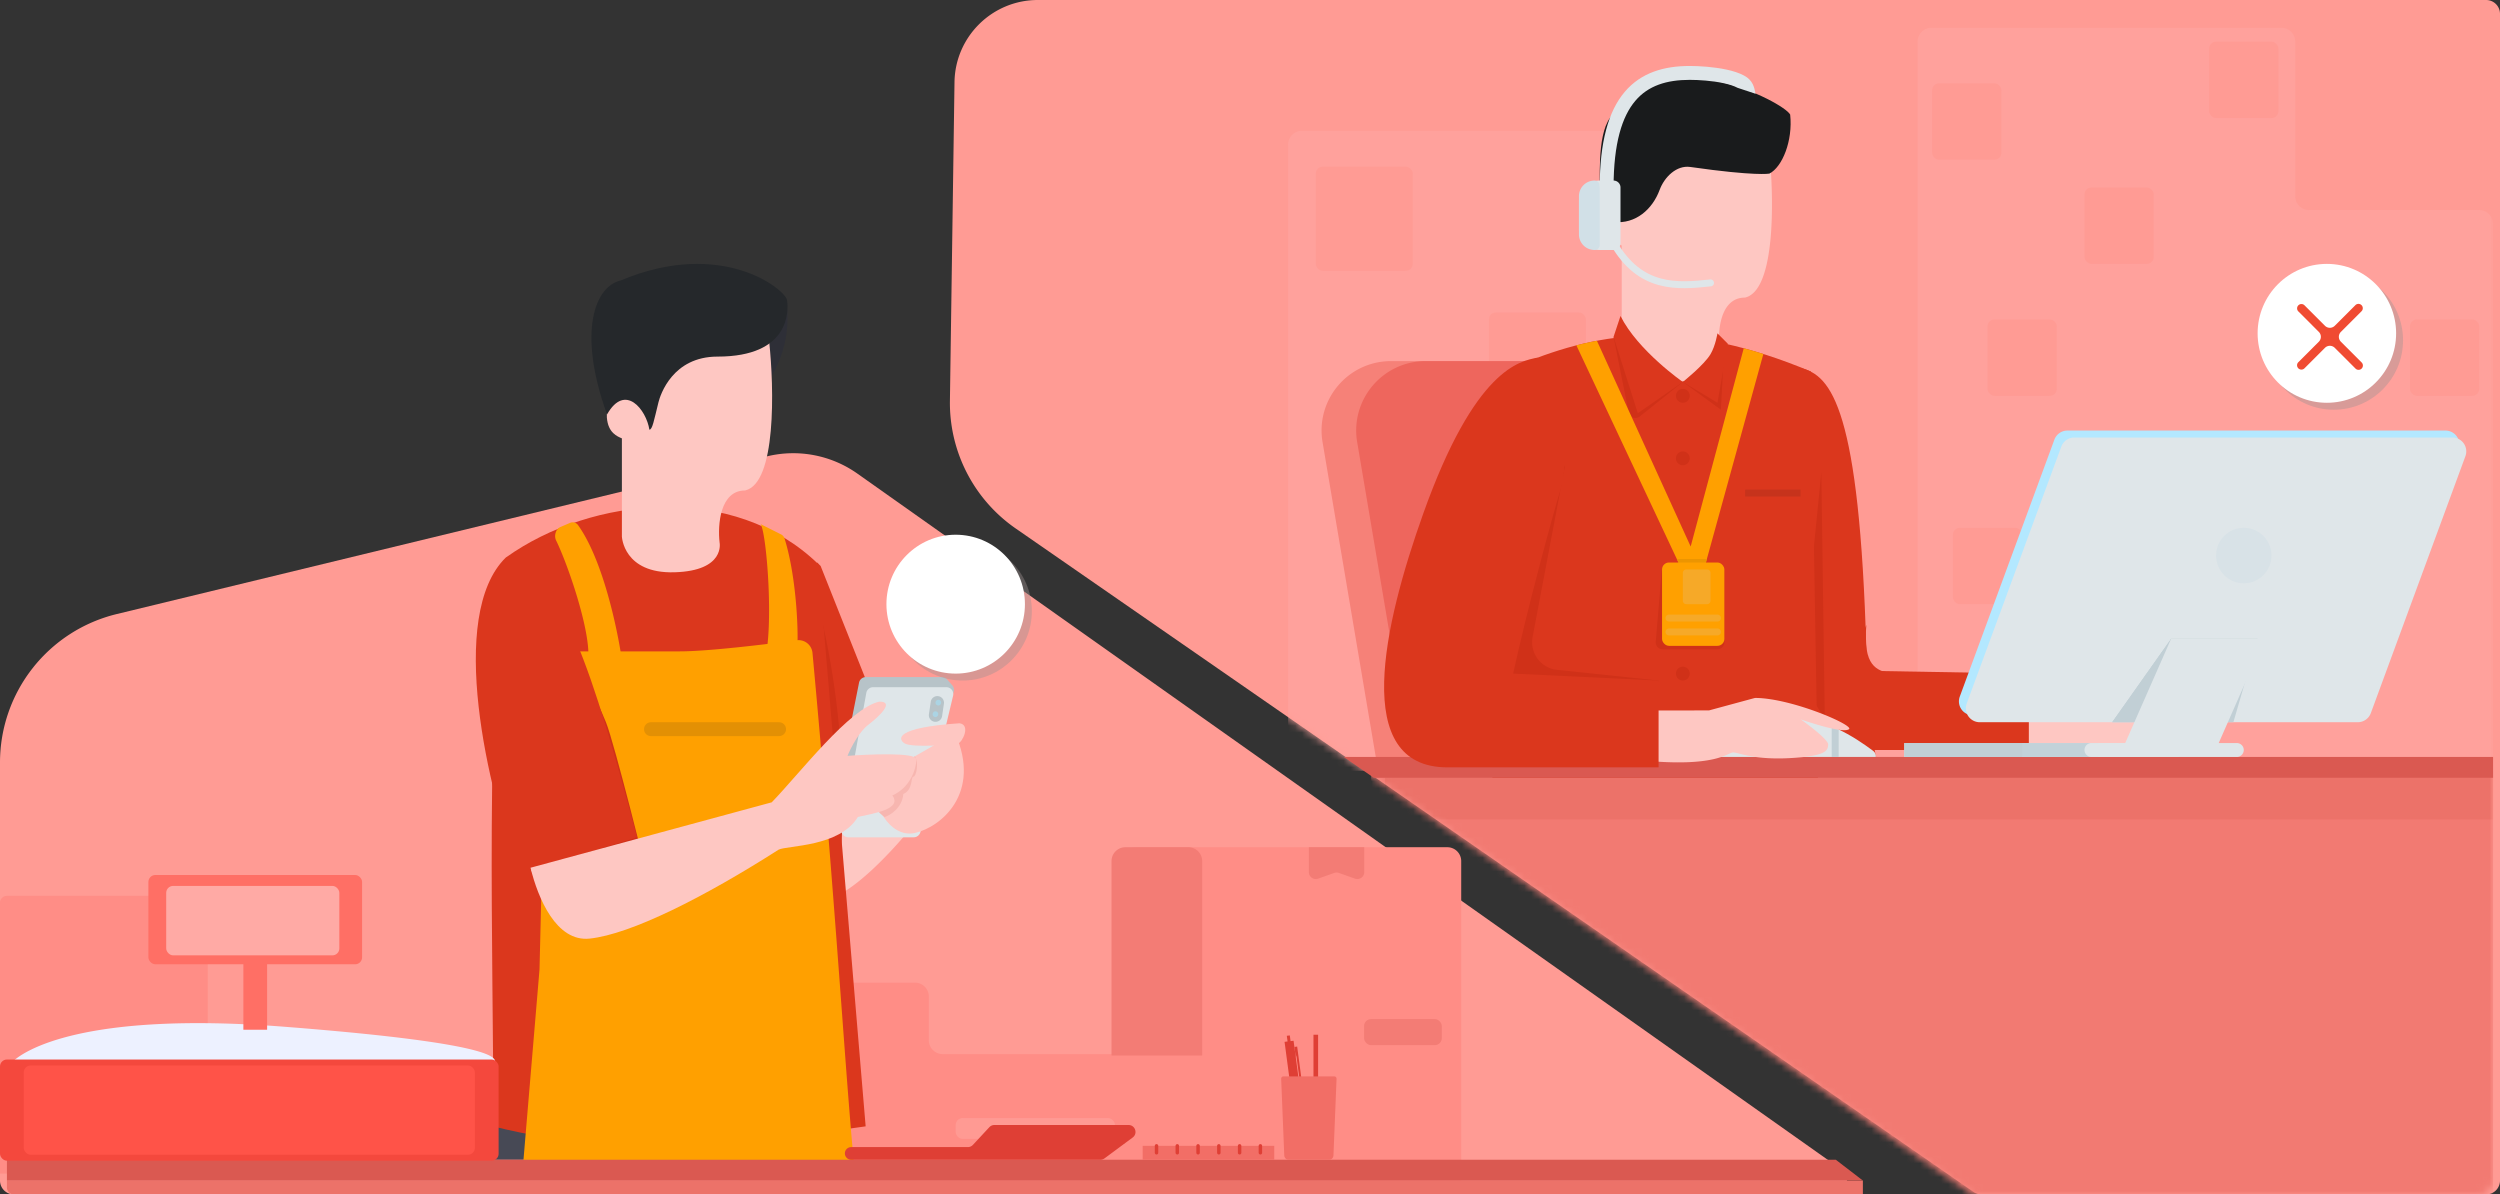 <svg xmlns="http://www.w3.org/2000/svg" width="360" height="172" fill="none" viewBox="0 0 360 172">
    <rect x="0" y="0" width="360" height="172" fill="#333333" stroke="none"/>
    <path fill="#FF9B94" d="M284.195 171.644L146.26 76.1a22 22 0 0 1-9.471-18.4l.659-45.872C137.542 5.268 142.886 0 149.447 0H358a2 2 0 0 1 2 2v168a2 2 0 0 1-2 2h-72.666a2 2 0 0 1-1.139-.356z"/>
    <mask id="a" width="224" height="192" x="136" y="-20" maskUnits="userSpaceOnUse">
        <path fill="#FF9B94" d="M283.533 171.642L137.487 70.026a2.001 2.001 0 0 1-.858-1.658l.701-86.384a2 2 0 0 1 2-1.984h217.673a2 2 0 0 1 2 2v188a2 2 0 0 1-2 2h-72.328c-.408 0-.807-.125-1.142-.358z"/>
    </mask>
    <g mask="url(#a)">
        <path fill="#FFA39D" d="M187.485 111h169.518a2 2 0 0 0 2-2V32.25a2 2 0 0 0-2-2h-24.488a2 2 0 0 1-2-2V6a2 2 0 0 0-2-2h-50.386a2 2 0 0 0-2 2v94.17a2 2 0 0 1-2 2h-32.258a2 2 0 0 1-2-2V20.835a2 2 0 0 0-2-2h-50.386a2 2 0 0 0-2 2V109a2 2 0 0 0 2 2z" opacity=".8"/>
        <rect width="13.961" height="15" x="214.404" y="45" fill="#FF9B94" rx="1"/>
        <path fill="#F27A72" d="M197.452 111h161.551v61H197.452z"/>
        <path fill="#EC7269" d="M199.446 112h159.557v6H199.446z"/>
    </g>
    <path fill="#F68178" d="M190.448 63.667C189.417 57.564 194.12 52 200.309 52h31.021c5.522 0 10 4.477 10 10v39c0 5.523-4.478 10-10 10h-31.191a2 2 0 0 1-1.972-1.667l-7.719-45.666z"/>
    <path fill="#EE665D" d="M195.434 63.667C194.403 57.564 199.106 52 205.294 52h31.021c5.523 0 10 4.477 10 10v39c0 5.523-4.477 10-10 10h-31.19a2 2 0 0 1-1.972-1.667l-7.719-45.666z"/>
    <path fill="#FEC7C2" d="M296.74 108.558c-1.106-.271-3.141 1.683-17.516-1.847l.499-9.711 8.476.5 12.466 3c5.648.807 9.064 4.854 10.294 5.763 1.654 1.225 3.825 3.617 3.674 4.234-.188.772-.376 1.544-7.199.687-6.824-.858-9.588-2.354-10.694-2.626z"/>
    <path fill="#DB371D" d="M257.748 71.5c3.49-16.5 4.025-17 4.025-17-.997 3 .036 25 1.496 42l28.883.5v11h-31.911c-13.962 0-5.984-20-2.493-36.5z"/>
    <path fill="#DB371D" d="M268.753 93.5C267.756 59 263.767 54 259.28 53l-3.491 57.5 14.959 1c0-1.333-1.544-2.407-1.995-18z"/>
    <path fill="#D03118" d="M262.77 103.5l-.499-35.5-2.991 30 3.49 5.5z"/>
    <path fill="#DB371D" d="M218.892 52.5c11.966-5 23.933-6.5 41.883 1l.997 58.5h-46.869l3.989-59.5z"/>
    <path fill="#D03118" d="M247.811 59l-5.484-4 5.983-5.5-.499 9.5zM242.327 55l-9.973-6.5 2.171 10.885a1 1 0 0 0 1.607.585l6.195-4.97zM225.374 67l-18.449 32.5 30.416 3 1.496-4.5-14.631-1.544a4 4 0 0 1-3.51-4.722L225.374 67z"/>
    <path fill="#DFE6E9" d="M269.096 110h-21.783c0-2.573 2.445-7.617 9.972-7 5.637.463 9.587 3.004 12.439 5.115.783.581.348 1.885-.628 1.885z"/>
    <path fill="#DA5951" d="M193.496 109h165.506v3H197.829l-4.333-3z"/>
    <path fill="#FF8D86" d="M183.49 113v55H74.798a2 2 0 0 1-2-2v-29.844a2 2 0 0 1 2-2h26.41a2 2 0 0 1 2 2v8.222a2 2 0 0 0 2 2h27.193V113a2 2 0 0 1 2-2h47.089a2 2 0 0 1 2 2z"/>
    <rect width="11.718" height="4.453" x="168.843" y="140.391" fill="#F37C75" rx="1"/>
    <path fill="#F37C75" d="M161.031 111h7.812v3.079a1 1 0 0 1-1.308.952l-2.291-.74a.994.994 0 0 0-.615 0l-2.291.74a1 1 0 0 1-1.307-.952V111zM130.759 113a2 2 0 0 1 2-2h9.671a2 2 0 0 1 2 2v33.625h-13.671V113z"/>
    <path fill="#FF8D86" d="M23.934 119a1 1 0 0 1 1-1h51.85a1 1 0 0 1 1 1v48h-53.85v-48z"/>
    <path fill="#FF9B94" d="M263.957 172H2a2 2 0 0 1-2-2v-60.197a22 22 0 0 1 16.815-21.38l93.64-22.709a16 16 0 0 1 13.009 2.486l141.648 100.167c1.592 1.126.795 3.633-1.155 3.633z"/>
    <path stroke="#C1CFD5" d="M264.266 104.5v4.5"/>
    <path fill="#FF8D86" d="M210.415 124v46H106.709a2 2 0 0 1-2-2v-24.5a2 2 0 0 1 2-2h25.04a2 2 0 0 1 2 2v6.292a2 2 0 0 0 2 2h25.879V124a2 2 0 0 1 2-2h44.787a2 2 0 0 1 2 2z"/>
    <rect width="11.19" height="3.75" x="196.428" y="146.75" fill="#F37C75" rx="1"/>
    <path fill="#F37C75" d="M188.476 122h7.978v3.584a1 1 0 0 1-1.334.942l-2.32-.824a.998.998 0 0 0-.669 0l-2.32.824a1 1 0 0 1-1.335-.942V122zM160.059 124a2 2 0 0 1 2-2h9.056a2 2 0 0 1 2 2v28h-13.056v-28z"/>
    <path fill="#FF8D86" d="M0 130a1 1 0 0 1 1-1h27.917a1 1 0 0 1 1 1v39H0v-39z"/>
    <path fill="#474955" d="M70.803 162h50.859v5H70.803z"/>
    <path fill="#FEC7C2" d="M233.532 49.495v-14.14c-.649-.286-1.991-.772-2.164-3-.217-2.785 3.035-3.319 3.895-3 1.732.643 1.515-9.213 2.164-7.927 1.385-.514 7.286-1.857 8.224-3.428l9.09 3.428c.721 6.713 1.039 20.397-3.463 21.425-3.636 0-3.968 5-3.679 7.499 0 0 1.089 4.434-6.269 4.648-7.359.214-7.798-5.505-7.798-5.505zM249.657 108.351c-.854-.084-2.223 2.226-13.314 1.14l1.56-7.179 8.193-.013 6.496-1.761a.945.945 0 0 1 .259-.034c5.207.065 14.148 3.922 13.409 4.496-.745.579-4.728-.647-6.95-1.407 1.343.946 4.014 3 3.951 3.645-.078.807-.157 1.614-5.354 1.92-5.198.306-7.397-.724-8.25-.807zM118.68 129.51c3.523-.208 9.949-6.859 14.094-12.263l-15.753-9.77c-.621 7.414-1.16 22.199 1.659 22.033z"/>
    <path fill="#DB371D" d="M113.705 86.484L117.672 81l.499.5 9.836 24.73-17.204 18.914 2.902-38.66z"/>
    <path fill="#D03118" d="M118.473 89.81c4.56 20.161 2.28 36.166 2.28 37.413 0 .998-1.52-24.527-2.28-37.413z"/>
    <path fill="#DB371D" d="M72.902 80.243c12.371-8.816 32.782-10.82 44.947 1.002l6.804 80.95S105.891 165 93.52 165c-12.37 0-22.473-2.805-22.473-2.805 0-25.447-1.237-62.115 1.855-81.952z"/>
    <path fill="#FFA000" fill-rule="evenodd" d="M75.228 168.829L77.69 139.6l1.06-43.852a1.995 1.995 0 0 1 1.993-1.951H97.9c4.21 0 12.86-1.076 16.829-1.6a2.019 2.019 0 0 1 2.268 1.814c1.983 21.347 3.274 38.73 4.267 52.106.718 9.671 1.281 17.246 1.837 22.712H75.228z" clip-rule="evenodd"/>
    <path fill="#D03118" d="M87.257 104c1.258 3.105 5.983 22.233 5.983 22.233s16.273-7.275 5.334 0c-10.94 7.275-19.07 4.939-19.07 4.939-3.109-3.118-2.901-6.186-4.56-22.863-.642-6.454 10.195-5.996 8.324-12.809 0 0 2.73 5.395 3.989 8.5z"/>
    <path fill="#B7C3C8" d="M136.39 97.843l.735.841a1 1 0 0 1 .162 1.06l-5.884 13.374a.998.998 0 0 1-.219.315l-6.355 6.18a.999.999 0 0 1-.822.275l-3.431-.43a1 1 0 0 1-.856-1.188l3.982-19.966a1 1 0 0 1 .98-.804h10.955c.289 0 .563.125.753.343z"/>
    <path fill="#DFE6E9" d="M132.544 119.805l4.703-19.617a1 1 0 0 0-.973-1.233h-10.541a1 1 0 0 0-.984.82l-3.574 19.617a1 1 0 0 0 .984 1.18h9.413a1 1 0 0 0 .972-.767z"/>
    <path fill="#FEC7C2" d="M126.971 114.337c-1.658.831 1.036 6.443 4.767 5.612 3.718-.829 9.657-5.673 5.804-14.342-3.331 1.908-10.598 5.839-10.778 6.651-.415 1.871 1.865 1.247.207 2.079z"/>
    <path fill="#D5F5FF" fill-rule="evenodd" d="M93.857 121.81c.1.02.163-.013.052-.028l-.052.028zm-1.113.594c-.64.441-1.616.989-3.33 1.213-.505.065-1.793.256-3.427.497-2.866.424-6.798 1.005-9.446 1.349l-.055-.111 15.139-4.424.737 1.681.382-.205z" clip-rule="evenodd"/>
    <path fill="#FEC7C2" d="M130.287 107.061c-1.036-.623-1.451-2.286 7.877-2.91 1.658.208.428 2.751-.208 2.91-.829.208-6.632.624-7.669 0z"/>
    <path fill="#DB371D" d="M74.737 125.768l16.997-5.197C85.404 96.881 80.776 82 72.872 80.248c-8.59 8.333-2.573 33.729 1.865 45.52z"/>
    <path fill="#F7B6B0" d="M131.531 111.842c.414 0 .829-2.079.207-2.91-2.073 1.247-6.426 4.281-6.426 5.612 0 1.33 1.382 2.632 2.073 3.117.829-.277 2.529-1.33 2.695-3.325 1.451-.624 1.036-2.494 1.451-2.494z"/>
    <path fill="#FEC7C2" d="M123.534 117.641c2.191-.496 6.45-1.116 4.961-3.099 2.414-1.038 3.45-3.606 3.451-5.195 0-1.054-7.048-.712-9.901-.506.496-1.239 1.687-3.47 2.977-4.462 1.613-1.239 3.846-3.346 1.613-3.346-4.268.893-11.537 10.411-15.506 14.501l-34.733 9.419c1.075 4.421 3.729 10.702 8.492 10.206 5.954-.62 16.565-5.992 27.233-12.809 1.241-.619 8.808-.371 11.413-4.709z"/>
    <path fill="#B7C3C8" d="M135.929 101.299a.958.958 0 0 0-1.894-.28l-.27 1.828a.957.957 0 0 0 1.894.279l.27-1.827z"/>
    <rect width=".83" height=".831" fill="#ABD4E4" rx=".415" transform="matrix(-.883 .469 .467 .884 135.289 100.618)"/>
    <rect width=".83" height=".831" fill="#ABD4E4" rx=".415" transform="matrix(-.883 .469 .467 .884 134.874 102.28)"/>
    <path fill="#2E2F37" d="M108.787 56.852c1.255-.712 5.653-6.013 4.398-13.852l-7.535-.401c.628 4.989 2.133 14.824 3.137 14.254z"/>
    <path fill="#FEC7C2" d="M89.553 63.127v14.14s.217 5.356 7.575 5.142c7.358-.214 6.493-4.285 6.493-4.285-.289-2.5.043-7.499 3.679-7.499 4.501-1.028 4.184-14.711 3.462-21.425l-9.089-3.428c-.938 1.572-3.16 4.843-4.545 5.357 0 2.356-1.948 3.642-2.597 3.856-.65.214-.695-.304-1.082-1.071-.65-1.286-.433 3.856-2.164 3.214-.86-.32-4.112.214-3.896 3 .173 2.227 1.515 2.713 2.164 2.999z"/>
    <path fill="#25282B" d="M89.371 40.388c-3.69.855-6.268 7.342-1.96 19.293 2.614-4.604 5.665-.658 6.1 2.192.436 0 .654-1.315 1.308-3.946.272-1.096 2.045-6.577 8.497-6.577 10.459 0 10.241-6.577 10.023-8.112-.218-1.535-9.369-8.989-23.968-2.85z"/>
    <path fill="#FFA000" d="M112.476 76.955l-2.951-1.48c.886 1.333 1.938 14.99.554 19.71 1.476.185 4.485.111 4.706-1.666.217-1.737.01-10.135-1.811-15.984a.974.974 0 0 0-.498-.58zM82.074 75.299l-1.382.594c-.665.285-.938 1.265-.62 1.915 1.71 3.498 4.855 12.7 4.65 16.822 1.478-.166 5.037 2.302 4.838.523-.192-1.718-2.194-13.775-6.334-19.553a.948.948 0 0 0-1.152-.301z"/>
    <rect width="9.972" height="11" x="281.219" y="76" fill="#FF9B94" rx="1"/>
    <path fill="#191B1C" d="M238.983 27.351c-1.026 2.777-3.449 4.944-6.6 4.616-.674-.947-2.023-3.503-2.023-6.155 0-3.314 0-9.942 3.541-9.942 5.564-9.942 22.871-1.264 23.883.63.405 3.787-1.137 7.553-2.992 8.5 0 0-1.966.394-11.394-.957-1.972-.282-3.724 1.44-4.415 3.308z"/>
    <path fill="#B3E8FF" d="M295.831 63.309A2 2 0 0 1 297.708 62h54.438a2 2 0 0 1 1.877 2.69l-13.622 37.001a2 2 0 0 1-1.877 1.309h-54.438a2 2 0 0 1-1.877-2.691l13.622-37z"/>
    <path stroke="#E39004" stroke-linecap="round" stroke-width="2" d="M93.74 105h18.448"/>
    <path fill="#DB371D" d="M204.931 74c7.479-21 13.96-22 16.454-22.5 3.988 2 4.436 15.654 3.49 18.5-.997 3-5.152 18.5-6.981 27l20.942 1v12.5h-30.415c-13.961 0-9.148-20.616-3.49-36.5z"/>
    <path fill="#DFE6E9" d="M227.369 29a3 3 0 0 1 3-3h1.983a1 1 0 0 1 1 1v8a1 1 0 0 1-1 1h-1.983a3 3 0 0 1-3-3v-4z"/>
    <path fill="#D1E0E7" d="M227.369 28.244A2.243 2.243 0 0 1 229.612 26c.413 0 .748.335.748.748v8.504a.748.748 0 0 1-.748.748 2.243 2.243 0 0 1-2.243-2.244v-5.512z"/>
    <path stroke="#DFE6E9" stroke-linecap="round" d="M232.354 35c3.852 6.676 9.147 6.259 13.962 5.737"/>
    <path fill="#DFE6E9" d="M296.828 64.309A2 2 0 0 1 298.705 63h54.438a2 2 0 0 1 1.877 2.69l-13.622 37.001a2 2 0 0 1-1.877 1.309h-54.438a2 2 0 0 1-1.877-2.691l13.622-37z"/>
    <path fill="#EC7269" d="M.997 170h267.258v2H1.997a1 1 0 0 1-1-1v-1z"/>
    <path fill="#DA5951" d="M.997 167h263.356l3.902 3H.997v-3z"/>
    <rect width="22.936" height="3" x="137.618" y="161" fill="#FFAEA9" fill-opacity=".4" rx="1"/>
    <path fill="#DF3F35" d="M158.46 167H122.571a.909.909 0 0 1 0-1.818h16.797c.278 0 .543-.116.733-.32l2.36-2.542a.998.998 0 0 1 .732-.32h19.317c.964 0 1.37 1.23.595 1.803l-4.05 3a.997.997 0 0 1-.595.197z"/>
    <path fill="#F26E66" d="M164.543 165h18.947v2h-18.947v-2z"/>
    <path stroke="#DF3F35" stroke-linecap="round" stroke-width=".5" d="M166.538 165v1M169.529 165v1M172.521 165v1M175.513 165v1M178.504 165v1M181.496 165v1"/>
    <path fill="#DF3F35" d="M144.54 163.059a.197.197 0 0 1 .141-.059h16.388a.2.2 0 0 1 .142.341l-1.596 1.6a.197.197 0 0 1-.141.059h-16.388a.2.2 0 0 1-.142-.341l1.596-1.6zM185.3 149.152l.432-.052.353 2.645-.432.052-.353-2.645z"/>
    <path fill="#DF3F35" d="M184.976 150.023l1.297-.156 2.133 16.013-1.297.157-2.133-16.014z"/>
    <path fill="#DF3F35" fill-rule="evenodd" d="M186.392 150.756l.259-.032v.001l.142-.018.948 7.118-.283.034-.788-5.914-.071.368-.207-1.557z" clip-rule="evenodd"/>
    <path fill="#DF3F35" d="M189.141 149.75h.665v15.75h-.665v-15.75zM189.141 149h.665v.75h-.665V149z"/>
    <path fill="#F26E66" d="M184.488 155.34c-.008-.185.127-.339.296-.339h7.385c.168 0 .303.154.296.339l-.447 11.041c-.014.347-.275.62-.592.62h-5.9c-.317 0-.578-.273-.592-.62l-.446-11.041z"/>
    <path fill="#EDF1FF" d="M1.71 153.361c0-.234.077-.454.25-.61 1.45-1.302 9.726-7.187 39.069-4.894 32.908 2.571 29.917 4.785 30.344 5.143.391.327-1.724 1.491-2.085 1.686a1.016 1.016 0 0 0-.101.062l-5.221 3.625c-.185.128-.408.19-.633.176l-60.686-3.777a1 1 0 0 1-.938-.998v-.413z"/>
    <rect width="71.8" height="14.571" y="152.571" fill="#F4483D" rx="1"/>
    <rect width="64.962" height="12.857" x="3.419" y="153.429" fill="#FF5348" rx="1"/>
    <path fill="#FF6F65" d="M35.046 134.714a1 1 0 0 1 1-1h1.419a1 1 0 0 1 1 1v13.571h-3.42v-13.571z"/>
    <rect width="30.772" height="12.857" x="21.369" y="126" fill="#FF6F65" rx="1"/>
    <rect width="24.931" height="10" x="23.934" y="127.571" fill="#FFAAA5" rx="1"/>
    <path fill="#DFE6E9" d="M274.238 107h33.906v2h-33.906z"/>
    <path fill="#C2D2D9" d="M274.238 107h27.922v2h-27.922z"/>
    <path fill="#C1CFD5" d="M274.238 107h16.953v2h-16.953zM312.632 92h12.465l-7.479 12h-13.463l8.477-12z"/>
    <path fill="#C1CFD5" d="M312.632 92h12.465l-3.49 12h-17.452l8.477-12z"/>
    <path fill="#DFE6E9" fill-rule="evenodd" d="M326.094 92h-13.463l-6.599 15h-4.866a1 1 0 0 0 0 2h20.936a1 1 0 0 0 0-2h-2.607l6.599-15z" clip-rule="evenodd"/>
    <path fill="#DB371D" d="M242.327 55s-6.482-4.5-8.975-9.5l-.998 3 3.491 11 6.482-4.5z"/>
    <path fill="#DB371D" d="M247.313 58l-4.986-3s3.073-2.451 3.988-4c.723-1.223.998-3 .998-3l1.496 1.5-1.496 8.5z"/>
    <path fill="#FFA000" fill-rule="evenodd" d="M229.955 49.068l13.501 29.633 7.643-28.553c.925.248 1.866.523 2.825.826L244.19 86.3l-17.192-36.57a46.697 46.697 0 0 1 2.957-.66z" clip-rule="evenodd"/>
    <path fill="#EC9501" fill-rule="evenodd" d="M241.787 81.19l-.324-.69h4.324l-.14.51-.329.99h-2.992l-.539-.81z" clip-rule="evenodd"/>
    <path fill="#D03118" d="M239.263 82.367a1 1 0 0 1 .941-.915l7.05-.393a1 1 0 0 1 1.056.998V92.5a1 1 0 0 1-1 1h-7.886a1 1 0 0 1-.996-1.083l.835-10.05z"/>
    <rect width="8.975" height="12" x="239.335" y="81" fill="#FFA000" rx="1"/>
    <path fill="#DFE6E9" fill-rule="evenodd" d="M235.483 14.523c-1.893 2.233-3.128 6.07-3.128 12.477h-1.995c0-6.593 1.258-11.006 3.603-13.773 2.38-2.807 5.71-3.727 9.361-3.727 1.373 0 3.468.128 5.296.522.909.197 1.811.471 2.536.864 1.274.69 1.455 1.676 1.642 2.614-.003-.013-1.496-.5-2.59-.855-.486-.263-1.18-.489-2.008-.667-1.646-.356-3.59-.478-4.876-.478-3.329 0-5.983.83-7.841 3.023z" clip-rule="evenodd"/>
    <ellipse cx="323.103" cy="80" fill="#D8E2E7" rx="3.989" ry="4"/>
    <path fill="#DB371D" d="M272.244 97c-1.995-.5-3.989-1-3.491-7l-3.49 8 6.981-1z"/>
    <path stroke="#C6331C" d="M251.302 71h7.977"/>
    <ellipse cx="138.615" cy="88" fill="#9D9191" fill-opacity=".4" rx="9.972" ry="10"/>
    <ellipse cx="137.618" cy="87" fill="#fff" rx="9.972" ry="10"/>
    <ellipse cx="336.066" cy="49" fill="#9D9191" fill-opacity=".4" rx="9.972" ry="10"/>
    <ellipse cx="335.069" cy="48" fill="#fff" rx="9.972" ry="10"/>
    <path fill="#F04B32" fill-rule="evenodd" d="M340.059 44.822a.622.622 0 1 0-.881-.881l-2.971 2.97a1 1 0 0 1-1.414 0l-2.971-2.97a.624.624 0 0 0-.882.88l2.971 2.972a1 1 0 0 1 0 1.414l-2.971 2.971a.624.624 0 0 0 .882.881l2.971-2.97a1 1 0 0 1 1.414 0l2.971 2.97a.623.623 0 1 0 .881-.88l-2.971-2.972a1 1 0 0 1 0-1.414l2.971-2.971z" clip-rule="evenodd"/>
    <rect width="9.972" height="11" x="278.227" y="12" fill="#FF9B94" rx="1"/>
    <rect width="9.972" height="11" x="300.166" y="27" fill="#FF9B94" rx="1"/>
    <rect width="9.972" height="11" x="286.205" y="46" fill="#FF9B94" rx="1"/>
    <rect width="9.972" height="11" x="318.116" y="6" fill="#FF9B94" rx="1"/>
    <rect width="9.972" height="11" x="347.036" y="46" fill="#FF9B94" rx="1"/>
    <rect width="13.961" height="15" x="189.474" y="24" fill="#FF9B94" rx="1"/>
    <path fill="#F6A928" d="M242.327 82.5a.5.5 0 0 1 .5-.5h2.988a.5.5 0 0 1 .5.5v4a.5.5 0 0 1-.5.5h-2.988a.5.5 0 0 1-.5-.5v-4z"/>
    <path stroke="#F6A928" stroke-linecap="round" d="M240.332 89h6.981M240.332 91h6.981"/>
    <ellipse cx="242.327" cy="66" fill="#D03118" rx=".997" ry="1"/>
    <ellipse cx="242.327" cy="57" fill="#D03118" rx=".997" ry="1"/>
    <ellipse cx="242.327" cy="97" fill="#D03118" rx=".997" ry="1"/>
</svg>
